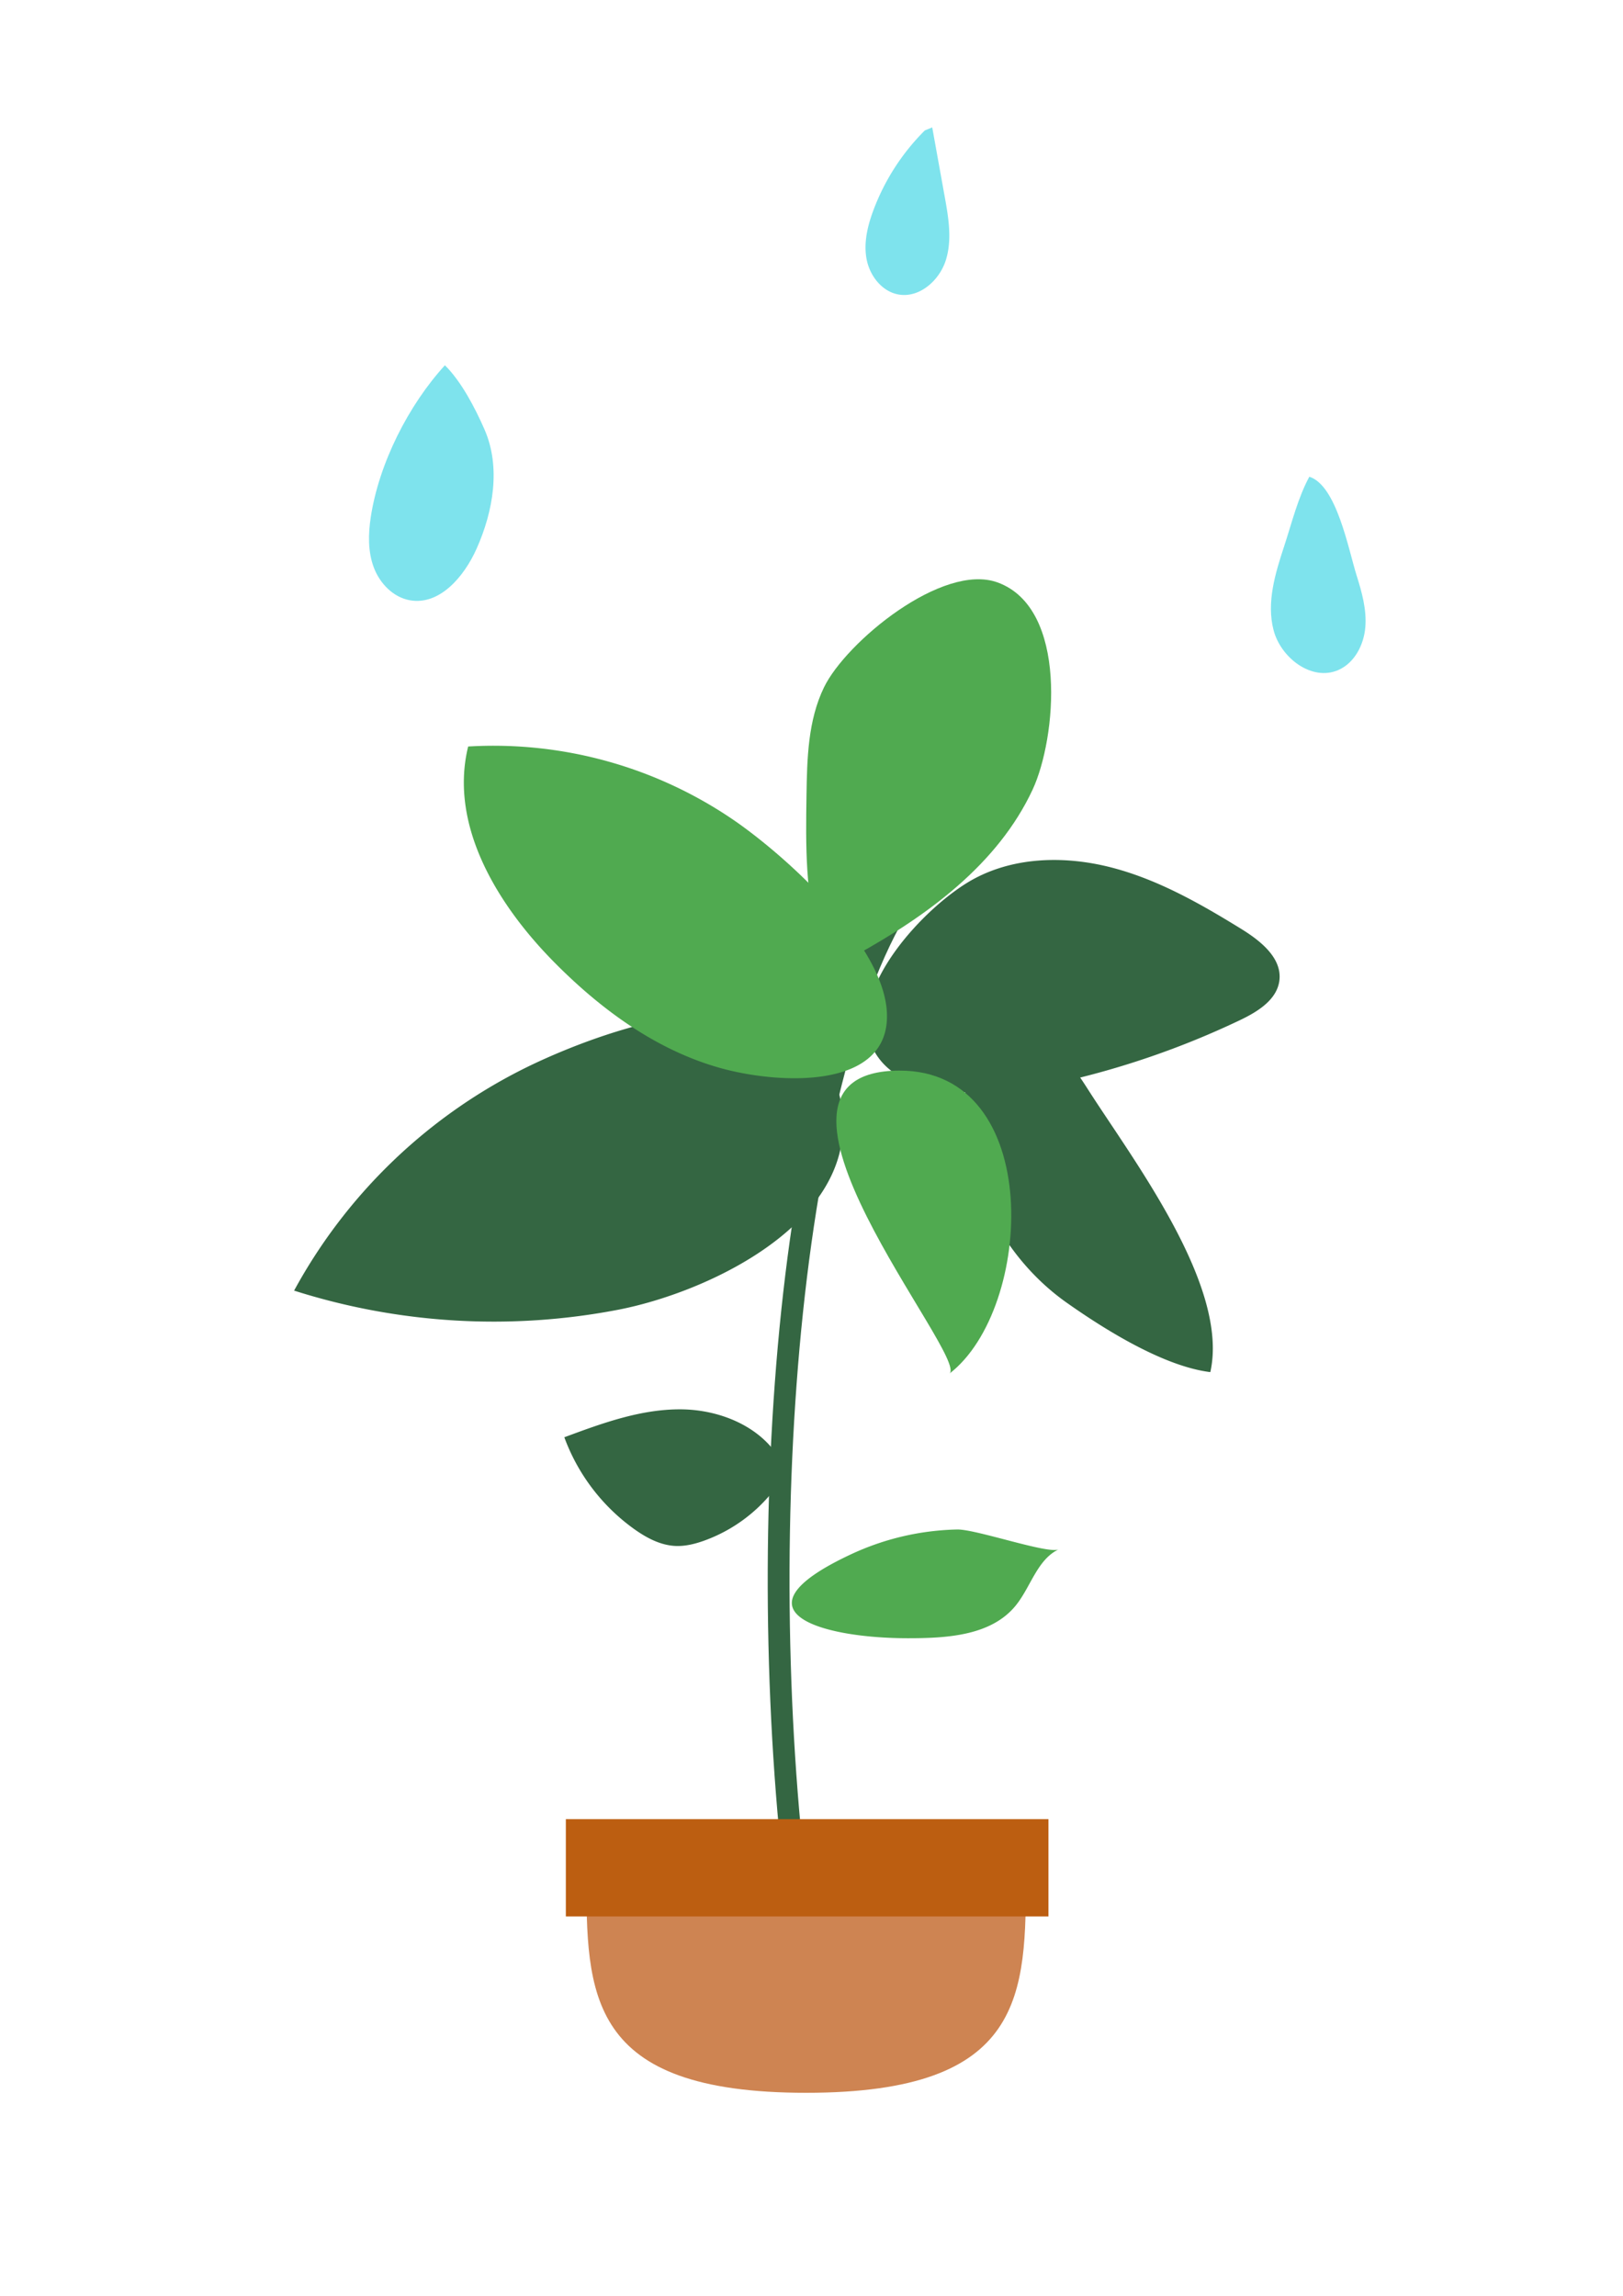 <svg xmlns="http://www.w3.org/2000/svg" viewBox="0 0 595.28 841.89">
  <style>
    .st1{fill:#346642}.st2{fill:#50aa50}.st5{fill:#7ee3ed}
  </style>
  <g id="trunk" class="trunk">
    <path d="M328.68 333.83c-43.72 75.1-53.39 257.78-32.58 388.05" fill="none" stroke="#346642" stroke-width="8" stroke-miterlimit="10"/>
    <path class="st1" d="M286.91 536.71c-6.7-13.16-22.35-19.78-37.11-19.89-14.76-.12-28.98 5.1-42.82 10.24a71.85 71.85 0 0025.52 33.59c4.5 3.22 9.6 5.98 15.13 6.26 3.6.18 7.18-.7 10.57-1.91a57.08 57.08 0 0031.11-26.97"/>
    <path class="st2" d="M388.29 568.16c-7.99 3.83-10.26 14-15.92 20.82-9.05 10.89-25.16 11.77-39.33 11.77-31.51.02-66.05-9.65-21.02-30.72a96.69 96.69 0 0139.09-9.15c6.89-.12 33.37 9.11 37.18 7.28z"/>
  </g>
  <g id="bowl" class="bowl">
    <path d="M215.08 686.85c0-16.09 161.2-13.34 161.2 0 0 44.51 0 80.6-80.6 80.6s-80.6-36.08-80.6-80.6z" fill="#ce8452"/>
    <path fill="#bc5e11" d="M207.54 667.1h177v35.68h-177z"/>
  </g>
  <g id="top-dark-leaves" class="top-dark-leaves">
    <path class="st1" d="M194.56 390.7a195.32 195.32 0 00-86.69 82.58 241.42 241.42 0 00118.84 7.02c35.67-6.91 95.26-35.76 80.08-82.56-14.72-45.42-82.97-21.07-112.23-7.04zM399.42 400.08c-3.84-6-7.8-12.12-13.48-16.43-5.67-4.3-13.51-6.49-20.05-3.67-9.29 4-12.18 15.76-12.13 25.87.15 28.07 14.57 55.7 37.51 71.88 14.2 10.02 35.61 23.34 52.65 25.44 7.02-31.4-28.05-77.42-44.5-103.09z"/>
    <path class="st1" d="M387.95 397.09a311.86 311.86 0 0066.82-22.98c6.46-3.08 13.59-7.45 14.48-14.54 1.03-8.26-6.92-14.57-14.01-18.94-14.83-9.14-30.18-17.9-47.02-22.36s-35.52-4.27-50.88 3.95c-17.63 9.43-48.62 41.94-36.63 63.34 11.41 20.37 49.1 15.54 67.24 11.53z"/>
  </g>
  <g id="top-light-leaves" class="top-light-leaves">
    <path class="st2" d="M302.24 252.02c-5.91 12.15-6.23 26.16-6.44 39.67-.28 18.14-.51 36.64 4.84 53.98.75 2.42 1.79 5.03 4.04 6.2 2.9 1.49 6.37-.06 9.23-1.63 26.36-14.51 52.08-33.37 64.81-60.64 8.79-18.85 13.13-66.57-12.82-76.01-20.23-7.37-55.61 21.88-63.66 38.43zM348.22 503.73c31.02-23.8 34.99-111.33-18.39-111.13-63.87.23 25.92 105.35 18.39 111.13z"/>
    <path class="st2" d="M269.93 301.3a156.03 156.03 0 00-98.22-27.55c-7.06 28.72 10.56 57.79 31.32 78.86 17.16 17.42 37.57 32.44 61.11 39.03 21.54 6.03 62.27 8.16 61.16-20.08-.98-25.13-36.69-57.22-55.37-70.26z"/>
  </g>
  <path  d="M135.99 189.63c-.94 6.16-1.08 12.62 1.11 18.46 2.19 5.83 7.08 10.93 13.22 12.03 10.95 1.95 19.92-8.7 24.46-18.85 6.15-13.76 8.96-30.01 2.91-43.82-3.5-8-8.56-17.64-14.51-23.5-13.34 14.6-24.18 35.94-27.19 55.68z" id="left-drop" class="left-drop drop st5"/>
  <path  d="M339.21 47.83a81.53 81.53 0 00-18.89 29.33c-2.13 5.73-3.62 11.94-2.46 17.94 1.16 6 5.53 11.71 11.53 12.86 7.71 1.49 15.14-5.03 17.51-12.52 2.37-7.49 1-15.59-.4-23.32l-4.58-25.4" id="center-drop" class="center-drop drop st5"/>
  <path  d="M471.04 200.18c-3.29 10.03-6.6 20.75-3.91 30.95 2.69 10.2 14.06 18.81 23.73 14.58 5.93-2.59 9.34-9.17 9.9-15.61s-1.23-12.85-3.17-19.02c-3.05-9.71-7.32-33.07-17.36-36.26-4.2 7.77-6.4 16.85-9.19 25.36z" id="right-drop"  class="right-drop drop st5"/>
</svg>


